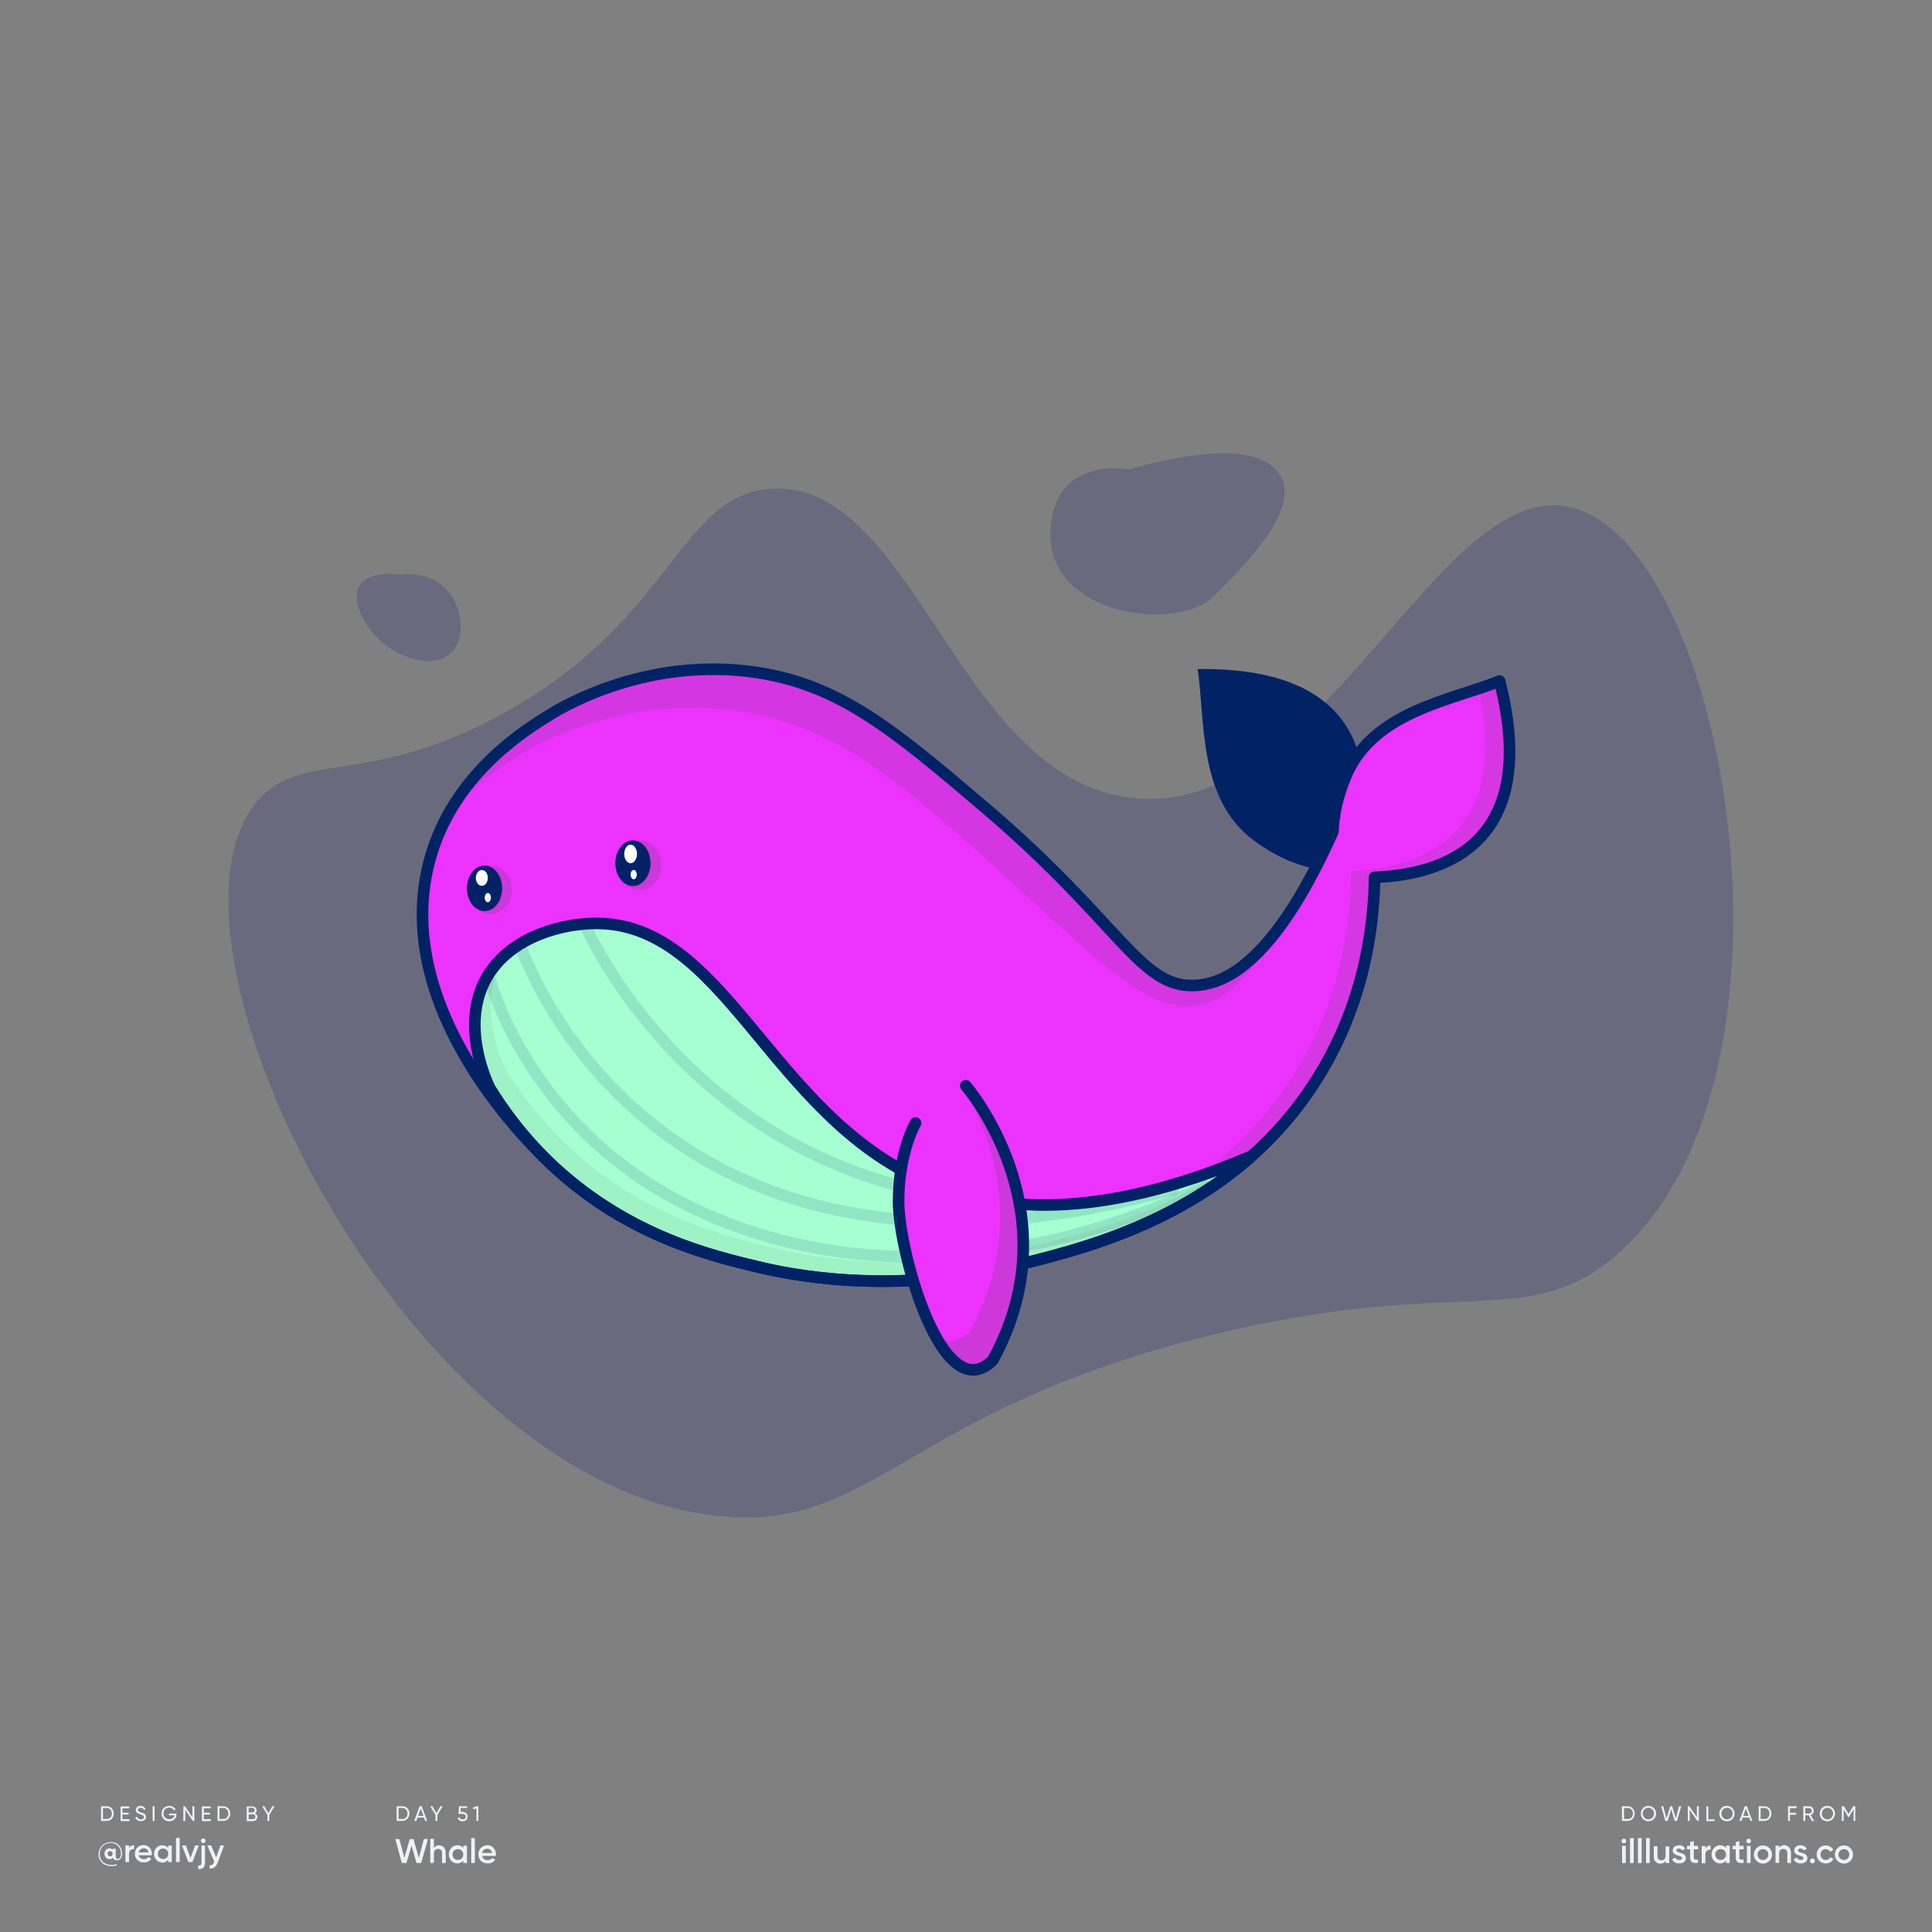 <?xml version="1.0" encoding="utf-8"?>
<!-- Generator: Adobe Illustrator 23.1.1, SVG Export Plug-In . SVG Version: 6.00 Build 0)  -->
<svg version="1.1" id="Layer_1" xmlns="http://www.w3.org/2000/svg" xmlns:xlink="http://www.w3.org/1999/xlink" x="0px" y="0px"
	 viewBox="0 0 1000 1000" style="enable-background:new 0 0 1000 1000;" xml:space="preserve">
<rect x="0" y="0" width="1000" height="1000" fill="#808080" stroke="none"/>
<style type="text/css">
	.st0{fill:#333379;}
	.st1{fill:#EEF2F4;}
	.st2{opacity:0.28;fill:#333379;}
	.st3{fill:#022266;}
	.st4{fill:#ec32fd;}
	.st5{opacity:0.15;}
	.st6{fill:#515151;}
	.st7{opacity:0.2;fill:#515151;}
	.st8{opacity:0.16;}
	.st9{fill:#A6FFD0;}
	.st10{opacity:0.12;fill:none;stroke:#022266;stroke-width:6;stroke-linecap:round;stroke-linejoin:round;stroke-miterlimit:10;}
	.st11{opacity:8.000000e-02;fill:#515151;}
	.st12{fill:none;stroke:#022266;stroke-width:6;stroke-linecap:round;stroke-linejoin:round;stroke-miterlimit:10;}
	.st13{fill:#FFFFFF;}
</style>
<g>
	<g>
		<g>
			<path class="st1" d="M63.2,959.2c0,2.5-1.2,3.7-2.6,3.7c-1.1,0-1.9-0.5-2.1-1.4c-0.4,0.5-1,0.8-1.8,0.8c-1.5,0-2.6-1.2-2.6-2.8
				c0-1.6,1.1-2.8,2.6-2.8c0.7,0,1.2,0.3,1.6,0.7v-0.5h1.6v3.9c0,0.8,0.3,1.4,1,1.4c0.9,0,1.7-0.9,1.7-3c0-3-2.3-5.3-5.4-5.3
				c-3.1,0-5.6,2.4-5.6,5.7c0,3.3,2.5,5.7,5.9,5.7c1.1,0,2.1-0.2,2.9-0.4v0.6c-0.8,0.3-1.7,0.4-2.9,0.4c-3.7,0-6.5-2.6-6.5-6.2
				c0-3.4,2.7-6.2,6.2-6.2C61.1,953.3,63.2,956.4,63.2,959.2z M58.3,959.5c0-0.8-0.6-1.4-1.3-1.4c-0.8,0-1.3,0.5-1.3,1.4
				c0,0.8,0.6,1.3,1.3,1.3C57.8,960.9,58.3,960.3,58.3,959.5z"/>
		</g>
		<g>
			<path class="st1" d="M69.4,955.1v2c-1.2-0.1-2.6,0.5-2.6,2.4v4.3h-1.9v-8.6h1.9v1.4C67.3,955.5,68.3,955.1,69.4,955.1z"/>
		</g>
		<g>
			<path class="st1" d="M74.6,962.3c1,0,1.8-0.5,2.2-1.1l1.5,0.9c-0.8,1.2-2.1,1.9-3.8,1.9c-2.8,0-4.7-1.9-4.7-4.5
				c0-2.5,1.8-4.5,4.5-4.5c2.6,0,4.3,2.1,4.3,4.5c0,0.3,0,0.5-0.1,0.8h-6.8C72.1,961.6,73.2,962.3,74.6,962.3z M76.9,958.8
				c-0.3-1.5-1.3-2.1-2.5-2.1c-1.4,0-2.3,0.8-2.6,2.1H76.9z"/>
		</g>
		<g>
			<path class="st1" d="M88.9,955.2v8.6h-1.9v-1.2c-0.7,0.9-1.7,1.5-3,1.5c-2.3,0-4.3-2-4.3-4.5c0-2.6,1.9-4.5,4.3-4.5
				c1.3,0,2.3,0.5,3,1.4v-1.2H88.9z M87.1,959.5c0-1.6-1.2-2.7-2.7-2.7c-1.5,0-2.7,1.1-2.7,2.7c0,1.6,1.2,2.7,2.7,2.7
				C85.9,962.3,87.1,961.1,87.1,959.5z"/>
		</g>
		<g>
			<path class="st1" d="M91.1,951.3H93v12.5h-1.9V951.3z"/>
		</g>
		<g>
			<path class="st1" d="M102.9,955.2l-3.3,8.6h-2.1l-3.3-8.6h2l2.4,6.5l2.4-6.5H102.9z"/>
		</g>
		<g>
			<path class="st1" d="M104.2,955.2h1.9v8.9c0,2.4-1.2,3.5-3.5,3.3v-1.8c1.1,0.1,1.7-0.3,1.7-1.5V955.2z M104,952.8
				c0-0.7,0.5-1.2,1.2-1.2c0.7,0,1.2,0.5,1.2,1.2c0,0.6-0.5,1.2-1.2,1.2C104.5,954,104,953.4,104,952.8z"/>
		</g>
		<g>
			<path class="st1" d="M116,955.2l-3.3,8.8c-0.8,2.2-2.2,3.3-4.2,3.2v-1.7c1.2,0.1,1.9-0.5,2.3-1.7l0.1-0.2l-3.6-8.4h2l2.6,6.2
				l2.2-6.2H116z"/>
		</g>
	</g>
	<g>
		<path class="st1" d="M211.9,938.7c0,2.1-1.5,3.8-3.6,3.8h-3v-7.6h3C210.4,934.9,211.9,936.6,211.9,938.7z M210.9,938.7
			c0-1.6-1.1-2.9-2.6-2.9h-2v5.7h2C209.8,941.6,210.9,940.3,210.9,938.7z"/>
		<path class="st1" d="M219.5,940.8h-3.4l-0.6,1.7h-1.1l2.8-7.6h1.1l2.8,7.6h-1.1L219.5,940.8z M219.2,939.9l-1.4-3.8l-1.4,3.8
			H219.2z"/>
		<path class="st1" d="M226.4,939.4v3.1h-1v-3.1l-2.7-4.5h1.1l2.1,3.6l2.1-3.6h1.1L226.4,939.4z"/>
		<path class="st1" d="M242,940.3c0,1.5-1.2,2.4-2.6,2.4c-1.1,0-2.1-0.5-2.5-1.6l0.9-0.5c0.2,0.8,0.8,1.1,1.7,1.1
			c0.9,0,1.6-0.5,1.6-1.4c0-0.9-0.7-1.4-1.6-1.4h-2.2l0.3-4h4.2v0.9h-3.3l-0.1,2h1.1C240.8,937.9,242,938.7,242,940.3z"/>
		<path class="st1" d="M247.6,934.9v7.6h-1V936l-1.6,0.5l-0.3-0.9l2-0.7H247.6z"/>
	</g>
	<g>
		<path class="st1" d="M58.9,938.7c0,2.1-1.5,3.8-3.6,3.8h-3v-7.6h3C57.4,934.9,58.9,936.6,58.9,938.7z M57.9,938.7
			c0-1.6-1.1-2.9-2.6-2.9h-2v5.7h2C56.8,941.6,57.9,940.3,57.9,938.7z"/>
		<path class="st1" d="M67,941.6v1h-4.6v-7.6h4.5v1h-3.5v2.3h3.2v0.9h-3.2v2.4H67z"/>
		<path class="st1" d="M70,940.8l0.9-0.5c0.3,0.8,0.9,1.4,2,1.4c1.1,0,1.6-0.5,1.6-1.2c0-0.8-0.7-1-1.8-1.4
			c-1.2-0.4-2.4-0.8-2.4-2.2c0-1.4,1.1-2.2,2.4-2.2c1.3,0,2.2,0.7,2.6,1.7l-0.8,0.5c-0.3-0.7-0.8-1.2-1.7-1.2
			c-0.8,0-1.4,0.4-1.4,1.1c0,0.7,0.5,1,1.6,1.3c1.3,0.4,2.6,0.8,2.6,2.3c0,1.3-1.1,2.2-2.6,2.2C71.5,942.7,70.4,941.9,70,940.8z"/>
		<path class="st1" d="M80,934.9v7.6h-1v-7.6H80z"/>
		<path class="st1" d="M91.3,939.2c0,1.9-1.4,3.5-3.7,3.5c-2.4,0-4-1.8-4-4c0-2.2,1.7-4,4-4c1.4,0,2.7,0.8,3.3,1.8l-0.9,0.5
			c-0.4-0.8-1.4-1.4-2.4-1.4c-1.8,0-3,1.3-3,3c0,1.7,1.2,3,3,3c1.6,0,2.5-0.9,2.7-2h-2.8v-0.9h3.8V939.2z"/>
		<path class="st1" d="M100.6,934.9v7.6h-0.8l-3.9-5.7v5.7h-1v-7.6h0.8l3.9,5.7v-5.7H100.6z"/>
		<path class="st1" d="M109.1,941.6v1h-4.6v-7.6h4.5v1h-3.5v2.3h3.2v0.9h-3.2v2.4H109.1z"/>
		<path class="st1" d="M119.2,938.7c0,2.1-1.5,3.8-3.6,3.8h-3v-7.6h3C117.6,934.9,119.2,936.6,119.2,938.7z M118.2,938.7
			c0-1.6-1.1-2.9-2.6-2.9h-2v5.7h2C117.1,941.6,118.2,940.3,118.2,938.7z"/>
		<path class="st1" d="M133.2,940.4c0,1.2-1,2.2-2.2,2.2h-3.3v-7.6h3c1.2,0,2.1,0.9,2.1,2.1c0,0.7-0.3,1.2-0.8,1.6
			C132.7,938.9,133.2,939.5,133.2,940.4z M128.7,935.8v2.3h2c0.6,0,1.1-0.5,1.1-1.2c0-0.6-0.5-1.2-1.1-1.2H128.7z M132.2,940.3
			c0-0.7-0.5-1.2-1.2-1.2h-2.3v2.5h2.3C131.7,941.6,132.2,941,132.2,940.3z"/>
		<path class="st1" d="M139.4,939.4v3.1h-1v-3.1l-2.7-4.5h1.1l2.1,3.6l2.1-3.6h1.1L139.4,939.4z"/>
	</g>
	<g>
		<path class="st1" d="M204.6,951.9h2.1l2.6,9.7l2.8-9.7h1.9l2.8,9.7l2.6-9.7h2.1l-3.5,12.4h-2.4l-2.6-9l-2.6,9h-2.4L204.6,951.9z"
			/>
		<path class="st1" d="M230.7,958.9v5.4h-1.9v-5.2c0-1.3-0.8-2.1-2-2.1c-1.3,0-2.2,0.7-2.2,2.5v4.7h-1.9v-12.4h1.9v4.7
			c0.6-0.9,1.5-1.4,2.7-1.4C229.3,955.2,230.7,956.6,230.7,958.9z"/>
		<path class="st1" d="M241.7,955.4v8.9h-1.9V963c-0.7,0.9-1.7,1.5-3.1,1.5c-2.4,0-4.4-2-4.4-4.7c0-2.6,2-4.7,4.4-4.7
			c1.4,0,2.4,0.6,3.1,1.5v-1.3H241.7z M239.8,959.9c0-1.6-1.2-2.8-2.8-2.8c-1.6,0-2.8,1.2-2.8,2.8c0,1.6,1.2,2.8,2.8,2.8
			C238.6,962.7,239.8,961.5,239.8,959.9z"/>
		<path class="st1" d="M243.9,951.4h1.9v12.9h-1.9V951.4z"/>
		<path class="st1" d="M252.4,962.8c1.1,0,1.9-0.5,2.3-1.1l1.6,0.9c-0.8,1.2-2.1,1.9-3.9,1.9c-2.9,0-4.8-2-4.8-4.7
			c0-2.6,1.9-4.7,4.7-4.7c2.6,0,4.4,2.1,4.4,4.7c0,0.3,0,0.5-0.1,0.8h-7C249.9,962.1,251,962.8,252.4,962.8z M254.7,959.1
			c-0.3-1.5-1.4-2.2-2.5-2.2c-1.4,0-2.4,0.8-2.7,2.2H254.7z"/>
	</g>
	<g>
		<g>
			<g>
				<path class="st1" d="M846.1,938.7c0,2.1-1.5,3.8-3.6,3.8h-3v-7.6h3C844.6,934.9,846.1,936.6,846.1,938.7z M845.2,938.7
					c0-1.6-1.1-2.9-2.6-2.9h-2v5.7h2C844.1,941.6,845.2,940.3,845.2,938.7z"/>
			</g>
			<g>
				<path class="st1" d="M849.3,938.7c0-2.2,1.7-4,3.9-4c2.2,0,4,1.8,4,4c0,2.2-1.7,4-4,4C851,942.7,849.3,940.9,849.3,938.7z
					 M856.1,938.7c0-1.7-1.3-3-2.9-3c-1.7,0-2.9,1.3-2.9,3c0,1.7,1.3,3,2.9,3C854.9,941.7,856.1,940.4,856.1,938.7z"/>
			</g>
			<g>
				<path class="st1" d="M859.8,934.9h1.1l1.7,6.3l1.9-6.3h1l1.9,6.3l1.7-6.3h1.1l-2.2,7.6h-1.2l-1.8-6.1l-1.8,6.1H862L859.8,934.9z
					"/>
			</g>
			<g>
				<path class="st1" d="M879.3,934.9v7.6h-0.8l-3.9-5.7v5.7h-1v-7.6h0.8l3.9,5.7v-5.7H879.3z"/>
			</g>
			<g>
				<path class="st1" d="M887.5,941.6v1h-4.3v-7.6h1v6.7H887.5z"/>
			</g>
			<g>
				<path class="st1" d="M889.9,938.7c0-2.2,1.7-4,3.9-4c2.2,0,4,1.8,4,4c0,2.2-1.7,4-4,4C891.6,942.7,889.9,940.9,889.9,938.7z
					 M896.8,938.7c0-1.7-1.3-3-2.9-3c-1.7,0-2.9,1.3-2.9,3c0,1.7,1.3,3,2.9,3C895.5,941.7,896.8,940.4,896.8,938.7z"/>
			</g>
			<g>
				<path class="st1" d="M905.4,940.8H902l-0.6,1.7h-1.1l2.8-7.6h1.1l2.8,7.6H906L905.4,940.8z M905.1,939.9l-1.4-3.8l-1.4,3.8
					H905.1z"/>
			</g>
			<g>
				<path class="st1" d="M916.9,938.7c0,2.1-1.5,3.8-3.6,3.8h-3v-7.6h3C915.4,934.9,916.9,936.6,916.9,938.7z M915.9,938.7
					c0-1.6-1.1-2.9-2.6-2.9h-2v5.7h2C914.9,941.6,915.9,940.3,915.9,938.7z"/>
			</g>
			<g>
				<path class="st1" d="M926.5,935.8v2.5h3.2v1h-3.2v3.2h-1v-7.6h4.4v1H926.5z"/>
			</g>
			<g>
				<path class="st1" d="M936.2,939.6h-1.8v2.9h-1v-7.6h3c1.3,0,2.4,1.1,2.4,2.4c0,1-0.7,1.9-1.6,2.2l1.8,3.1h-1.1L936.2,939.6z
					 M934.4,938.7h2c0.8,0,1.4-0.6,1.4-1.4c0-0.8-0.6-1.4-1.4-1.4h-2V938.7z"/>
			</g>
			<g>
				<path class="st1" d="M941.9,938.7c0-2.2,1.7-4,3.9-4c2.2,0,4,1.8,4,4c0,2.2-1.7,4-4,4C943.6,942.7,941.9,940.9,941.9,938.7z
					 M948.8,938.7c0-1.7-1.3-3-2.9-3c-1.7,0-2.9,1.3-2.9,3c0,1.7,1.3,3,2.9,3C947.5,941.7,948.8,940.4,948.8,938.7z"/>
			</g>
			<g>
				<path class="st1" d="M960.4,942.5h-1v-6l-2.5,4.2h-0.1l-2.5-4.1v5.9h-1v-7.6h1.1l2.4,4l2.4-4h1.1V942.5z"/>
			</g>
		</g>
		<g>
			<g>
				<path class="st1" d="M839.3,952.9c0-0.7,0.5-1.2,1.2-1.2c0.7,0,1.2,0.5,1.2,1.2c0,0.7-0.5,1.2-1.2,1.2
					C839.9,954.1,839.3,953.6,839.3,952.9z M839.6,955.4h1.9v8.9h-1.9V955.4z"/>
			</g>
			<g>
				<path class="st1" d="M843.7,951.4h1.9v12.9h-1.9V951.4z"/>
			</g>
			<g>
				<path class="st1" d="M847.8,951.4h1.9v12.9h-1.9V951.4z"/>
			</g>
			<g>
				<path class="st1" d="M852,951.4h1.9v12.9H852V951.4z"/>
			</g>
			<g>
				<path class="st1" d="M864,955.4v8.9h-1.9v-1.1c-0.6,0.9-1.5,1.4-2.7,1.4c-2,0-3.4-1.3-3.4-3.6v-5.4h1.9v5.2c0,1.3,0.8,2.1,2,2.1
					c1.3,0,2.2-0.7,2.2-2.5v-4.7H864z"/>
			</g>
			<g>
				<path class="st1" d="M872.6,961.8c0,1.8-1.5,2.7-3.5,2.7c-1.8,0-3-0.8-3.6-2.1l1.6-1c0.3,0.8,1,1.3,2,1.3c0.8,0,1.5-0.3,1.5-1
					c0-1.6-4.8-0.7-4.8-3.9c0-1.7,1.4-2.7,3.2-2.7c1.5,0,2.7,0.7,3.3,1.8l-1.6,0.9c-0.3-0.7-0.9-1-1.7-1c-0.7,0-1.3,0.3-1.3,0.9
					C867.9,959.5,872.6,958.5,872.6,961.8z"/>
			</g>
			<g>
				<path class="st1" d="M876.7,957.3v4.2c0,1.1,0.7,1.1,2.2,1v1.7c-2.9,0.4-4.1-0.5-4.1-2.8v-4.2h-1.6v-1.8h1.6v-1.9l1.9-0.6v2.5
					h2.2v1.8H876.7z"/>
			</g>
			<g>
				<path class="st1" d="M885.4,955.3v2.1c-1.3-0.1-2.7,0.5-2.7,2.5v4.5h-1.9v-8.9h1.9v1.5C883.2,955.7,884.2,955.3,885.4,955.3z"/>
			</g>
			<g>
				<path class="st1" d="M895.3,955.4v8.9h-1.9V963c-0.7,0.9-1.7,1.5-3.1,1.5c-2.4,0-4.4-2-4.4-4.7c0-2.6,2-4.7,4.4-4.7
					c1.4,0,2.4,0.6,3.1,1.5v-1.3H895.3z M893.4,959.9c0-1.6-1.2-2.8-2.8-2.8c-1.6,0-2.8,1.2-2.8,2.8c0,1.6,1.2,2.8,2.8,2.8
					C892.2,962.7,893.4,961.5,893.4,959.9z"/>
			</g>
			<g>
				<path class="st1" d="M900.3,957.3v4.2c0,1.1,0.7,1.1,2.2,1v1.7c-2.9,0.4-4.1-0.5-4.1-2.8v-4.2h-1.6v-1.8h1.6v-1.9l1.9-0.6v2.5
					h2.2v1.8H900.3z"/>
			</g>
			<g>
				<path class="st1" d="M903.9,952.9c0-0.7,0.5-1.2,1.2-1.2c0.7,0,1.2,0.5,1.2,1.2c0,0.7-0.5,1.2-1.2,1.2
					C904.5,954.1,903.9,953.6,903.9,952.9z M904.2,955.4h1.9v8.9h-1.9V955.4z"/>
			</g>
			<g>
				<path class="st1" d="M907.8,959.9c0-2.6,2.1-4.7,4.7-4.7c2.6,0,4.7,2,4.7,4.7c0,2.6-2.1,4.7-4.7,4.7
					C909.9,964.5,907.8,962.5,907.8,959.9z M915.3,959.9c0-1.6-1.2-2.8-2.8-2.8c-1.6,0-2.8,1.2-2.8,2.8c0,1.6,1.2,2.8,2.8,2.8
					C914.1,962.7,915.3,961.5,915.3,959.9z"/>
			</g>
			<g>
				<path class="st1" d="M927,958.9v5.4h-1.9v-5.2c0-1.3-0.8-2.1-2-2.1c-1.3,0-2.2,0.7-2.2,2.5v4.7h-1.9v-8.9h1.9v1.1
					c0.6-0.9,1.5-1.4,2.7-1.4C925.5,955.2,927,956.6,927,958.9z"/>
			</g>
			<g>
				<path class="st1" d="M935.5,961.8c0,1.8-1.5,2.7-3.5,2.7c-1.8,0-3-0.8-3.6-2.1l1.6-1c0.3,0.8,1,1.3,2,1.3c0.8,0,1.5-0.3,1.5-1
					c0-1.6-4.8-0.7-4.8-3.9c0-1.7,1.4-2.7,3.2-2.7c1.5,0,2.7,0.7,3.3,1.8l-1.6,0.9c-0.3-0.7-0.9-1-1.7-1c-0.7,0-1.3,0.3-1.3,0.9
					C930.7,959.5,935.5,958.5,935.5,961.8z"/>
			</g>
			<g>
				<path class="st1" d="M936.8,963.2c0-0.7,0.6-1.3,1.3-1.3c0.7,0,1.3,0.6,1.3,1.3c0,0.7-0.6,1.3-1.3,1.3
					C937.4,964.5,936.8,963.9,936.8,963.2z"/>
			</g>
			<g>
				<path class="st1" d="M940.3,959.9c0-2.6,2-4.7,4.7-4.7c1.7,0,3.2,0.9,3.9,2.3l-1.6,1c-0.4-0.8-1.3-1.4-2.3-1.4
					c-1.6,0-2.7,1.2-2.7,2.8c0,1.6,1.2,2.8,2.7,2.8c1.1,0,1.9-0.5,2.4-1.4l1.6,0.9c-0.7,1.4-2.2,2.3-4,2.3
					C942.3,964.5,940.3,962.5,940.3,959.9z"/>
			</g>
			<g>
				<path class="st1" d="M949.7,959.9c0-2.6,2.1-4.7,4.7-4.7c2.6,0,4.7,2,4.7,4.7c0,2.6-2.1,4.7-4.7,4.7
					C951.8,964.5,949.7,962.5,949.7,959.9z M957.2,959.9c0-1.6-1.2-2.8-2.8-2.8s-2.8,1.2-2.8,2.8c0,1.6,1.2,2.8,2.8,2.8
					S957.2,961.5,957.2,959.9z"/>
			</g>
		</g>
	</g>
</g>
<path id="XMLID_2_" class="st2" d="M399,253c-47.4,3.2-50.1,67.2-138,116c-71.5,39.7-107.2,18.1-129.5,47.7
	C73.7,493.5,213.5,772,375,785c78.4,6.3,94.6-55.4,252-94c127.3-31.2,162.2-2,208-40c107.3-89,59.3-368.3-21.5-388.3
	c-69.2-17.2-129.5,164.5-230,150C494.7,399.9,472.5,248,399,253z"/>
<path id="XMLID_20_" class="st3" d="M619.9,346.3c4,26.4,0,67,28.9,88.6c27.5,20.5,50.2,15.4,50.2,15.4
	C701.7,440.5,736.5,344.7,619.9,346.3z"/>
<path id="XMLID_8_" class="st4" d="M776.2,352.5c-24.7,10-65.2,15.6-79.4,48.8c-4.8,11.2-6.6,21.1-6.9,29.2
	c-6.9,15.3-13.5,27.8-19.9,38c-20.6,32.7-38.3,41.2-52.1,41.6c-28.1,0.8-38-32.4-108-92c-47.6-40.6-75.3-63.5-118-70
	c-56.6-8.6-100.8,17.8-107.2,21.8c-12.3,7.6-47.5,29.2-60.8,70.2c-26.3,81.2,54.7,156.6,63.8,164.8c38.9,35.2,81.5,45.4,105,51
	c15.2,3.6,68.8,15.1,135.2-1.4c38.2-9.5,111-27.6,154-96.4c22.5-36,29.1-73.5,29.6-104C742.4,452.9,798.6,440.4,776.2,352.5z"/>
<g id="XMLID_41_" class="st5">
	<g id="XMLID_86_">
		<g id="XMLID_87_">
			<path id="XMLID_91_" class="st6" d="M776.2,352.5c-3.3,1.4-7,2.6-10.8,3.9c17.8,81-36,93.2-66,94.4c-0.3,30.5-6.7,68-28.9,104.1
				C628,624,555.2,642.5,517.1,652.3c-43.3,11-81.2,10.1-106.5,7.2c24.5,4,67.3,7.4,117.3-5c38.2-9.5,111-27.6,154-96.4
				c22.5-36,29.1-73.5,29.6-104C742.4,452.9,798.6,440.4,776.2,352.5z"/>
		</g>
	</g>
</g>
<ellipse id="XMLID_18_" class="st7" cx="253.9" cy="460.6" rx="11" ry="12.6"/>
<ellipse id="XMLID_23_" class="st7" cx="331.1" cy="447.8" rx="11.2" ry="12.9"/>
<g id="XMLID_31_" class="st8">
	<g id="XMLID_88_">
		<g id="XMLID_89_">
			<path id="XMLID_90_" class="st6" d="M271.2,389.3c5.4-3.3,50.5-28.9,107.2-21.8c50.7,6.4,84.5,35.7,117.3,64.2
				c62.9,54.6,95.2,94.5,124.2,88.7c13.6-2.7,22.3-9.8,36.6-32.4c0.7-1.1,1.4-2.2,2-3.3c-15.7,19.5-29.5,25.1-40.6,25.4
				c-28.1,0.8-38-32.4-108-92c-47.6-40.6-75.3-63.5-118-70c-56.6-8.6-100.8,17.8-107.2,21.8c-10.4,6.4-36.9,22.7-53,52.1
				C246.5,404.6,263.4,394.2,271.2,389.3z"/>
		</g>
	</g>
</g>
<path id="XMLID_15_" class="st9" d="M527.9,654.4c29.3-7.3,78.9-19.6,119.9-56c-80.6,34.4-133.2,28.3-167.9,13.6
	c-82.3-35-104.8-136.7-174-134c-18.4,0.7-42.8,8.4-54,28c-13.6,23.9-0.6,52.5,1.5,57c6.7,11,17.7,26.5,34.3,41.8
	c37.8,34.8,79.3,44.9,105,51C407.9,659.5,461.5,670.9,527.9,654.4z"/>
<path id="XMLID_26_" class="st10" d="M302.5,478c0,0,47,112,176.5,139"/>
<path id="XMLID_58_" class="st11" d="M536.1,644.6c-66.4,16.5-120,5.1-135.2,1.4c-25.7-6.2-67.2-16.2-105-51
	c-16.6-15.3-27.6-30.8-34.3-41.8c-2.1-4.5-15.1-33.1-1.5-57c0.2-0.4,0.5-0.8,0.8-1.3c-3.5,3.2-6.5,6.9-8.9,11.1
	c-13.6,23.9-0.6,52.5,1.5,57c6.7,11,17.7,26.5,34.3,41.8c37.8,34.8,79.3,44.9,105,51c15.2,3.6,68.8,15.1,135.2-1.4
	c29.3-7.3,78.9-19.6,119.9-56c-3,1.3-6,2.5-9,3.7C601.8,628.2,561.3,638.3,536.1,644.6z"/>
<path id="XMLID_19_" class="st10" d="M253.9,507.8c0,0,19.1,73.4,99.1,114.7c59,30.5,153.3,46.7,270.9-8.5"/>
<path id="XMLID_14_" class="st10" d="M269.1,488.7c0,0,65.4,202.3,338.3,126.8"/>
<path id="XMLID_12_" class="st12" d="M527.9,654.4c29.3-7.3,78.9-19.6,119.9-56c-80.6,34.4-133.2,28.3-167.9,13.6
	c-82.3-35-104.8-136.7-174-134c-18.4,0.7-42.8,8.4-54,28c-13.6,23.9-0.6,52.5,1.5,57c6.7,11,17.7,26.5,34.3,41.8
	c37.8,34.8,79.3,44.9,105,51C407.9,659.5,461.5,670.9,527.9,654.4z"/>
<ellipse id="XMLID_4_" class="st3" cx="250.8" cy="459.8" rx="9.1" ry="11.8"/>
<ellipse id="XMLID_6_" class="st13" cx="249.4" cy="454.4" rx="3.1" ry="4.1"/>
<ellipse id="XMLID_11_" class="st3" cx="327.6" cy="446.8" rx="9.1" ry="11.8"/>
<ellipse id="XMLID_10_" class="st13" cx="326.4" cy="442" rx="3.3" ry="4.8"/>
<ellipse id="XMLID_16_" class="st13" cx="328" cy="452.7" rx="1.6" ry="2.4"/>
<ellipse id="XMLID_21_" class="st13" cx="252.5" cy="464.6" rx="1.6" ry="2.4"/>
<path id="XMLID_22_" class="st12" d="M776.2,352.5c-24.7,10-65.2,15.6-79.4,48.8c-4.8,11.2-6.6,21.1-6.9,29.2
	c-6.9,15.3-13.5,27.8-19.9,38c-20.6,32.7-38.3,41.2-52.1,41.6c-28.1,0.8-38-32.4-108-92c-47.6-40.6-75.3-63.5-118-70
	c-56.6-8.6-100.8,17.8-107.2,21.8c-12.3,7.6-47.5,29.2-60.8,70.2c-26.3,81.2,54.7,156.6,63.8,164.8c38.9,35.2,81.5,45.4,105,51
	c15.2,3.6,68.8,15.1,135.2-1.4c38.2-9.5,111-27.6,154-96.4c22.5-36,29.1-73.5,29.6-104C742.4,452.9,798.6,440.4,776.2,352.5z"/>
<path id="XMLID_7_" class="st4" d="M499.9,562c0,0,56.3,64.9,14,142c-26,26-48.8-56-48.8-82s8.8-40.7,8.8-40.7"/>
<path id="XMLID_42_" class="st7" d="M499.9,562l-1.3,0.9c13.9,23.8,33.1,72,3.3,126.4c-6.1,6.1-12,6.3-17.5,2.6
	c8.3,14.9,18.7,23,29.5,12.1C556.2,626.9,499.9,562,499.9,562z"/>
<path id="XMLID_13_" class="st12" d="M499.9,562c0,0,56.3,64.9,14,142c-26,26-48.8-56-48.8-82s8.8-40.7,8.8-40.7"/>
<path id="XMLID_5_" class="st2" d="M584.7,243c0,0-41-8-41,34s66,50,84,32s49.7-48.9,32-66.6S584.7,243,584.7,243z"/>
<path id="XMLID_27_" class="st2" d="M206.5,297.4c-2.3-0.3-15-1.8-19.9,5.1c-6.1,8.5,3.3,24.8,14.4,32.5c7.5,5.2,23.1,11.5,32.1,3.2
	c8.4-7.7,6.5-24.1-2.1-33.2C221.8,295.3,207.9,297.2,206.5,297.4z"/>
</svg>
